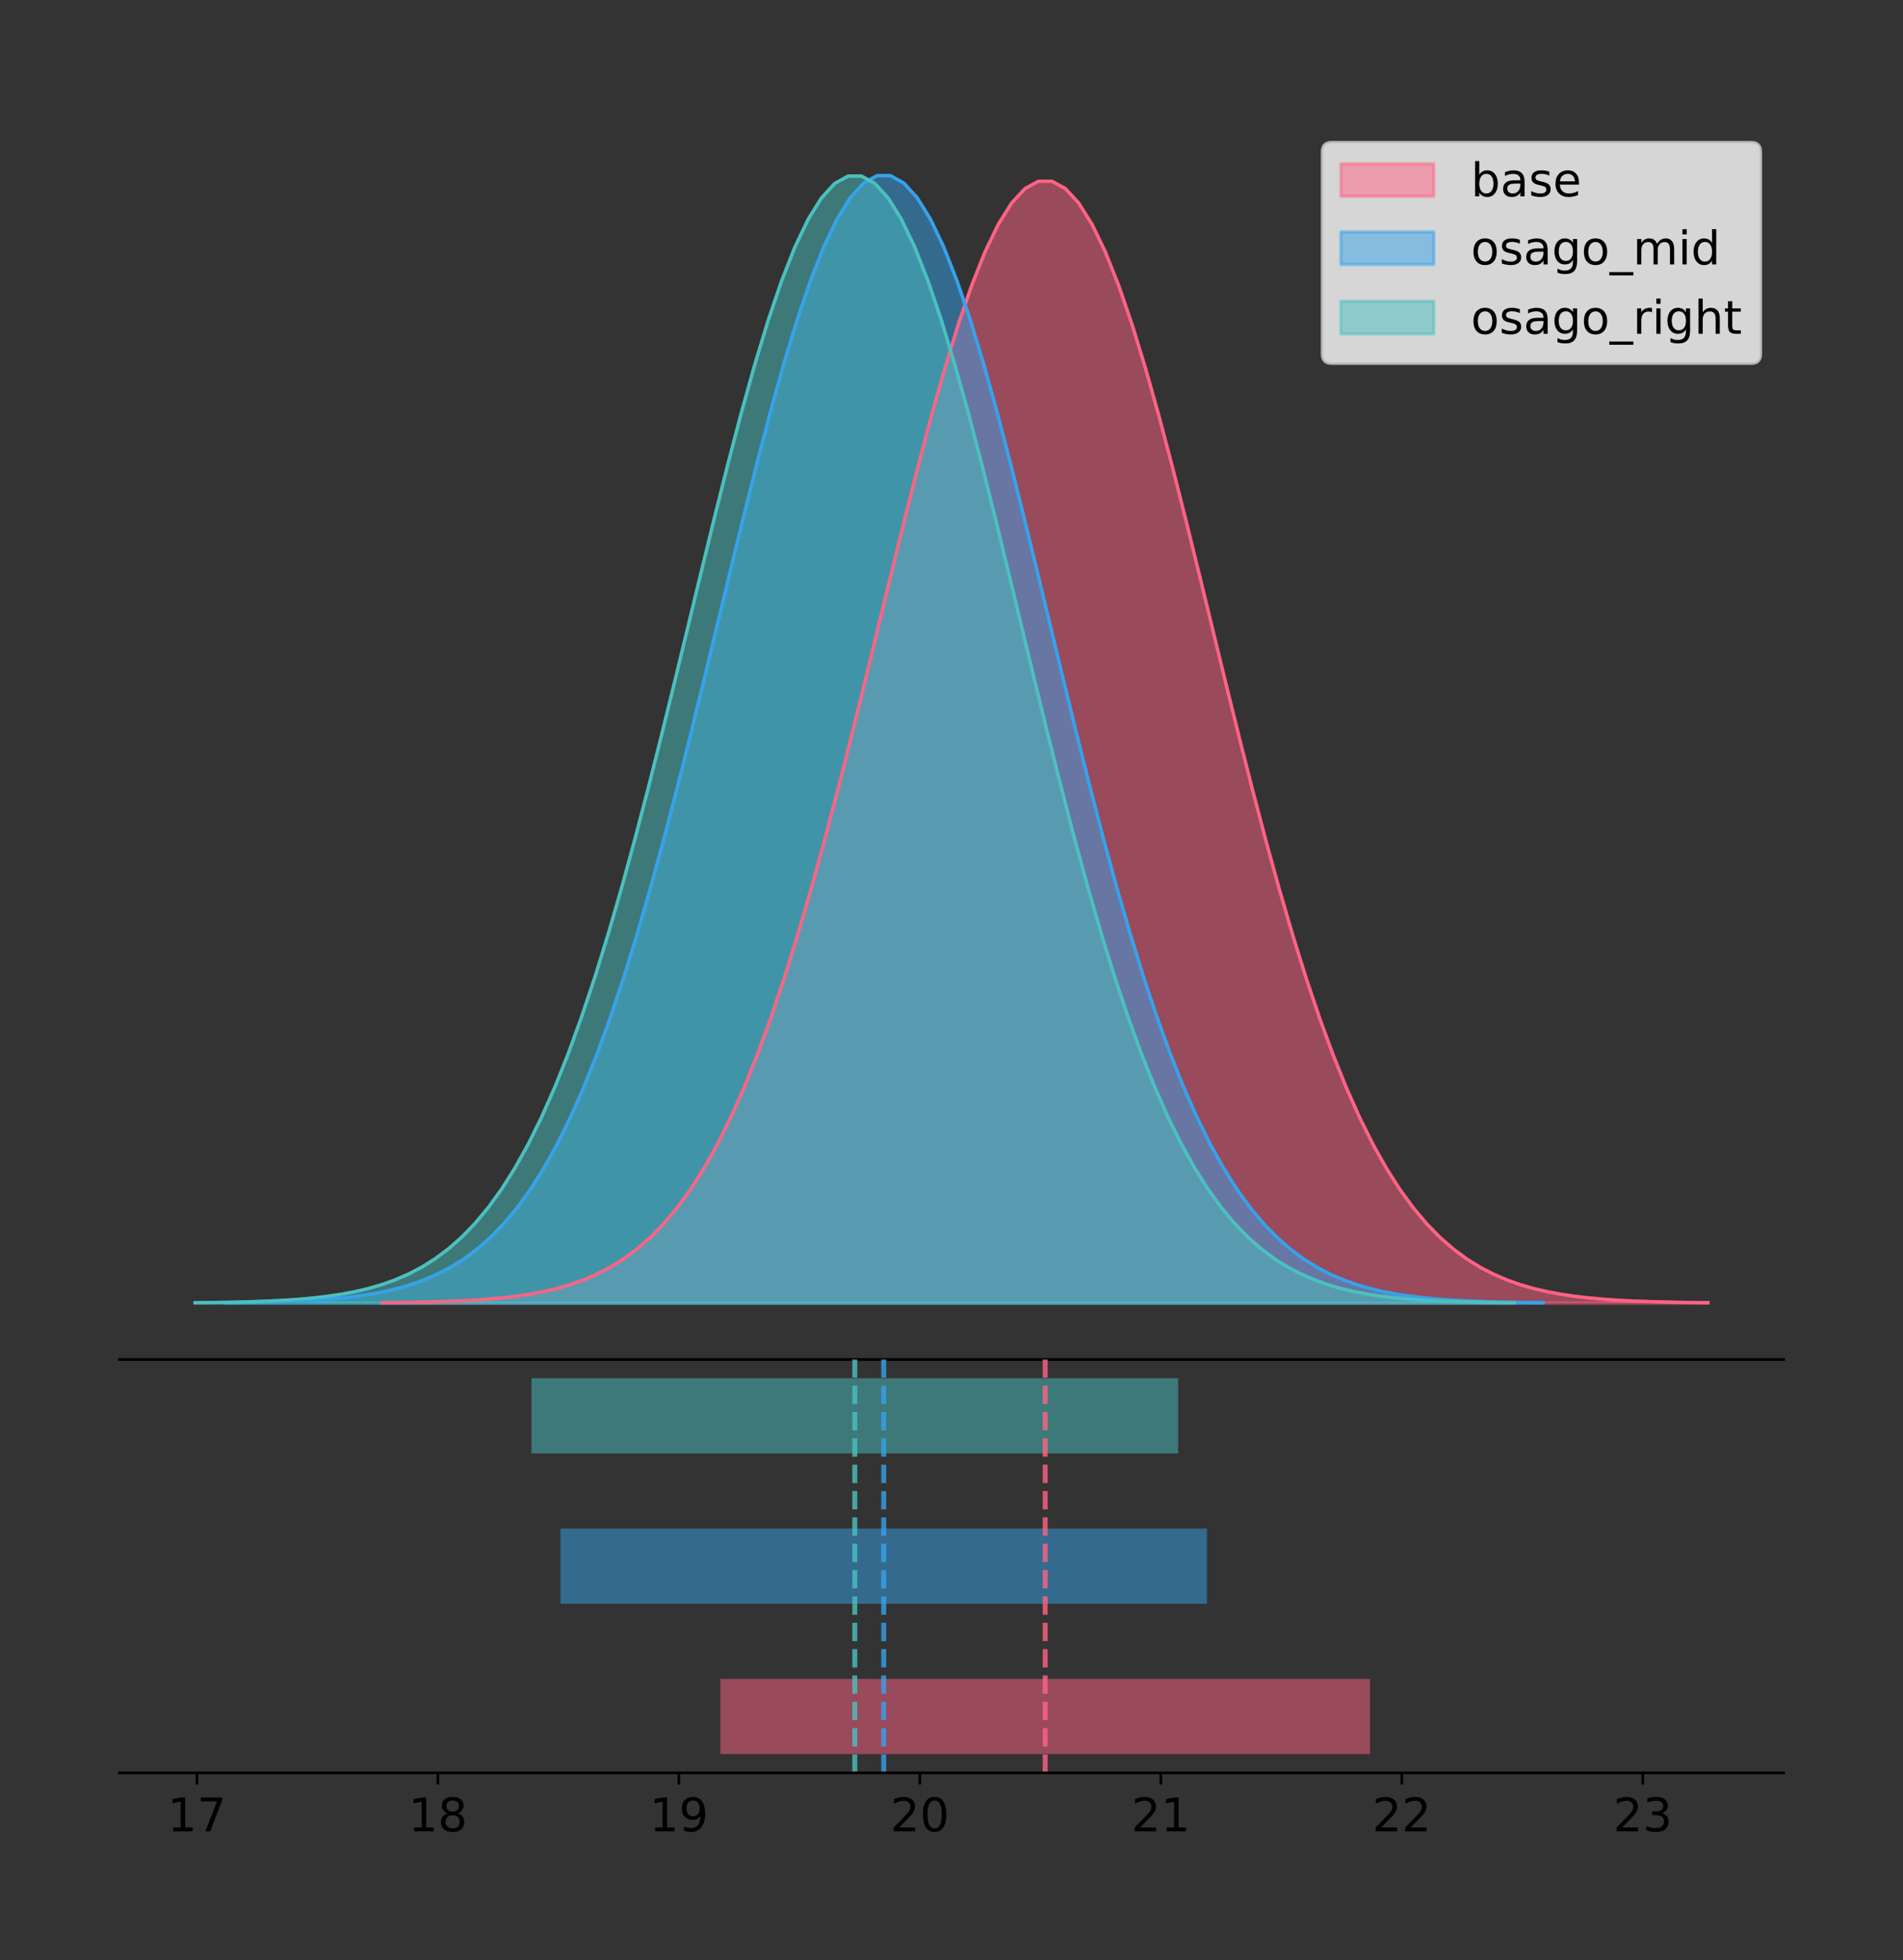 <?xml version="1.0" encoding="utf-8" standalone="no"?>
<!DOCTYPE svg PUBLIC "-//W3C//DTD SVG 1.1//EN"
  "http://www.w3.org/Graphics/SVG/1.1/DTD/svg11.dtd">
<!-- Created with matplotlib (https://matplotlib.org/) -->
<svg height="591.509pt" version="1.1" viewBox="0 0 574.2 591.509" width="574.2pt" xmlns="http://www.w3.org/2000/svg" xmlns:xlink="http://www.w3.org/1999/xlink">
 <rect x="0" y="0" width="574.2" height="591.509" fill="#333333" stroke="none"/>
 <defs>
  <style type="text/css">
*{stroke-linecap:butt;stroke-linejoin:round;}
  </style>
 </defs>
 <g id="figure_1">
  <g id="patch_1">
   <path d="M 0 591.509 
L 574.2 591.509 
L 574.2 0 
L 0 0 
z
" style="fill:none;"/>
  </g>
  <g id="axes_1">
   <g id="patch_2">
    <path d="M 36 410.22 
L 538.2 410.22 
L 538.2 36 
L 36 36 
z
" style="fill:none;"/>
   </g>
   <g id="PolyCollection_1">
    <defs>
     <path d="M 115.353 -198.299 
L 115.353 -198.413 
L 119.394 -198.456 
L 123.435 -198.514 
L 127.475 -198.59 
L 131.516 -198.692 
L 135.556 -198.827 
L 139.597 -199.002 
L 143.638 -199.23 
L 147.678 -199.524 
L 151.719 -199.899 
L 155.759 -200.377 
L 159.8 -200.98 
L 163.841 -201.734 
L 167.881 -202.673 
L 171.922 -203.832 
L 175.962 -205.253 
L 180.003 -206.982 
L 184.044 -209.07 
L 188.084 -211.573 
L 192.125 -214.551 
L 196.165 -218.068 
L 200.206 -222.189 
L 204.247 -226.982 
L 208.287 -232.512 
L 212.328 -238.843 
L 216.368 -246.032 
L 220.409 -254.131 
L 224.45 -263.179 
L 228.49 -273.202 
L 232.531 -284.211 
L 236.571 -296.196 
L 240.612 -309.128 
L 244.653 -322.951 
L 248.693 -337.586 
L 252.734 -352.926 
L 256.774 -368.838 
L 260.815 -385.163 
L 264.856 -401.719 
L 268.896 -418.3 
L 272.937 -434.683 
L 276.977 -450.634 
L 281.018 -465.908 
L 285.059 -480.26 
L 289.099 -493.447 
L 293.14 -505.24 
L 297.18 -515.427 
L 301.221 -523.82 
L 305.262 -530.26 
L 309.302 -534.623 
L 313.343 -536.827 
L 317.383 -536.827 
L 321.424 -534.623 
L 325.465 -530.26 
L 329.505 -523.82 
L 333.546 -515.427 
L 337.586 -505.24 
L 341.627 -493.447 
L 345.668 -480.26 
L 349.708 -465.908 
L 353.749 -450.634 
L 357.789 -434.683 
L 361.83 -418.3 
L 365.871 -401.719 
L 369.911 -385.163 
L 373.952 -368.838 
L 377.992 -352.926 
L 382.033 -337.586 
L 386.074 -322.951 
L 390.114 -309.128 
L 394.155 -296.196 
L 398.195 -284.211 
L 402.236 -273.202 
L 406.277 -263.179 
L 410.317 -254.131 
L 414.358 -246.032 
L 418.398 -238.843 
L 422.439 -232.512 
L 426.48 -226.982 
L 430.52 -222.189 
L 434.561 -218.068 
L 438.601 -214.551 
L 442.642 -211.573 
L 446.683 -209.07 
L 450.723 -206.982 
L 454.764 -205.253 
L 458.804 -203.832 
L 462.845 -202.673 
L 466.886 -201.734 
L 470.926 -200.98 
L 474.967 -200.377 
L 479.007 -199.899 
L 483.048 -199.524 
L 487.089 -199.23 
L 491.129 -199.002 
L 495.17 -198.827 
L 499.21 -198.692 
L 503.251 -198.59 
L 507.292 -198.514 
L 511.332 -198.456 
L 515.373 -198.413 
L 515.373 -198.299 
L 515.373 -198.299 
L 511.332 -198.299 
L 507.292 -198.299 
L 503.251 -198.299 
L 499.21 -198.299 
L 495.17 -198.299 
L 491.129 -198.299 
L 487.089 -198.299 
L 483.048 -198.299 
L 479.007 -198.299 
L 474.967 -198.299 
L 470.926 -198.299 
L 466.886 -198.299 
L 462.845 -198.299 
L 458.804 -198.299 
L 454.764 -198.299 
L 450.723 -198.299 
L 446.683 -198.299 
L 442.642 -198.299 
L 438.601 -198.299 
L 434.561 -198.299 
L 430.52 -198.299 
L 426.48 -198.299 
L 422.439 -198.299 
L 418.398 -198.299 
L 414.358 -198.299 
L 410.317 -198.299 
L 406.277 -198.299 
L 402.236 -198.299 
L 398.195 -198.299 
L 394.155 -198.299 
L 390.114 -198.299 
L 386.074 -198.299 
L 382.033 -198.299 
L 377.992 -198.299 
L 373.952 -198.299 
L 369.911 -198.299 
L 365.871 -198.299 
L 361.83 -198.299 
L 357.789 -198.299 
L 353.749 -198.299 
L 349.708 -198.299 
L 345.668 -198.299 
L 341.627 -198.299 
L 337.586 -198.299 
L 333.546 -198.299 
L 329.505 -198.299 
L 325.465 -198.299 
L 321.424 -198.299 
L 317.383 -198.299 
L 313.343 -198.299 
L 309.302 -198.299 
L 305.262 -198.299 
L 301.221 -198.299 
L 297.18 -198.299 
L 293.14 -198.299 
L 289.099 -198.299 
L 285.059 -198.299 
L 281.018 -198.299 
L 276.977 -198.299 
L 272.937 -198.299 
L 268.896 -198.299 
L 264.856 -198.299 
L 260.815 -198.299 
L 256.774 -198.299 
L 252.734 -198.299 
L 248.693 -198.299 
L 244.653 -198.299 
L 240.612 -198.299 
L 236.571 -198.299 
L 232.531 -198.299 
L 228.49 -198.299 
L 224.45 -198.299 
L 220.409 -198.299 
L 216.368 -198.299 
L 212.328 -198.299 
L 208.287 -198.299 
L 204.247 -198.299 
L 200.206 -198.299 
L 196.165 -198.299 
L 192.125 -198.299 
L 188.084 -198.299 
L 184.044 -198.299 
L 180.003 -198.299 
L 175.962 -198.299 
L 171.922 -198.299 
L 167.881 -198.299 
L 163.841 -198.299 
L 159.8 -198.299 
L 155.759 -198.299 
L 151.719 -198.299 
L 147.678 -198.299 
L 143.638 -198.299 
L 139.597 -198.299 
L 135.556 -198.299 
L 131.516 -198.299 
L 127.475 -198.299 
L 123.435 -198.299 
L 119.394 -198.299 
L 115.353 -198.299 
z
" id="m8b2df9f757" style="stroke:#ff6384;stroke-opacity:0.5;"/>
    </defs>
    <g clip-path="url(#pfb20d0033b)">
     <use style="fill:#ff6384;fill-opacity:0.5;stroke:#ff6384;stroke-opacity:0.5;" x="0" xlink:href="#m8b2df9f757" y="591.509"/>
    </g>
   </g>
   <g id="PolyCollection_2">
    <defs>
     <path d="M 67.621 -198.299 
L 67.621 -198.414 
L 71.642 -198.457 
L 75.662 -198.515 
L 79.683 -198.592 
L 83.704 -198.694 
L 87.725 -198.829 
L 91.745 -199.006 
L 95.766 -199.235 
L 99.787 -199.53 
L 103.808 -199.907 
L 107.828 -200.387 
L 111.849 -200.993 
L 115.87 -201.751 
L 119.891 -202.695 
L 123.911 -203.86 
L 127.932 -205.288 
L 131.953 -207.025 
L 135.973 -209.123 
L 139.994 -211.638 
L 144.015 -214.631 
L 148.036 -218.165 
L 152.056 -222.307 
L 156.077 -227.124 
L 160.098 -232.681 
L 164.119 -239.043 
L 168.139 -246.268 
L 172.16 -254.407 
L 176.181 -263.499 
L 180.202 -273.572 
L 184.222 -284.635 
L 188.243 -296.68 
L 192.264 -309.675 
L 196.284 -323.567 
L 200.305 -338.274 
L 204.326 -353.69 
L 208.347 -369.68 
L 212.367 -386.086 
L 216.388 -402.724 
L 220.409 -419.387 
L 224.43 -435.851 
L 228.45 -451.881 
L 232.471 -467.231 
L 236.492 -481.653 
L 240.513 -494.905 
L 244.533 -506.757 
L 248.554 -516.994 
L 252.575 -525.428 
L 256.596 -531.9 
L 260.616 -536.285 
L 264.637 -538.499 
L 268.658 -538.499 
L 272.678 -536.285 
L 276.699 -531.9 
L 280.72 -525.428 
L 284.741 -516.994 
L 288.761 -506.757 
L 292.782 -494.905 
L 296.803 -481.653 
L 300.824 -467.231 
L 304.844 -451.881 
L 308.865 -435.851 
L 312.886 -419.387 
L 316.907 -402.724 
L 320.927 -386.086 
L 324.948 -369.68 
L 328.969 -353.69 
L 332.989 -338.274 
L 337.01 -323.567 
L 341.031 -309.675 
L 345.052 -296.68 
L 349.072 -284.635 
L 353.093 -273.572 
L 357.114 -263.499 
L 361.135 -254.407 
L 365.155 -246.268 
L 369.176 -239.043 
L 373.197 -232.681 
L 377.218 -227.124 
L 381.238 -222.307 
L 385.259 -218.165 
L 389.28 -214.631 
L 393.3 -211.638 
L 397.321 -209.123 
L 401.342 -207.025 
L 405.363 -205.288 
L 409.383 -203.86 
L 413.404 -202.695 
L 417.425 -201.751 
L 421.446 -200.993 
L 425.466 -200.387 
L 429.487 -199.907 
L 433.508 -199.53 
L 437.529 -199.235 
L 441.549 -199.006 
L 445.57 -198.829 
L 449.591 -198.694 
L 453.611 -198.592 
L 457.632 -198.515 
L 461.653 -198.457 
L 465.674 -198.414 
L 465.674 -198.299 
L 465.674 -198.299 
L 461.653 -198.299 
L 457.632 -198.299 
L 453.611 -198.299 
L 449.591 -198.299 
L 445.57 -198.299 
L 441.549 -198.299 
L 437.529 -198.299 
L 433.508 -198.299 
L 429.487 -198.299 
L 425.466 -198.299 
L 421.446 -198.299 
L 417.425 -198.299 
L 413.404 -198.299 
L 409.383 -198.299 
L 405.363 -198.299 
L 401.342 -198.299 
L 397.321 -198.299 
L 393.3 -198.299 
L 389.28 -198.299 
L 385.259 -198.299 
L 381.238 -198.299 
L 377.218 -198.299 
L 373.197 -198.299 
L 369.176 -198.299 
L 365.155 -198.299 
L 361.135 -198.299 
L 357.114 -198.299 
L 353.093 -198.299 
L 349.072 -198.299 
L 345.052 -198.299 
L 341.031 -198.299 
L 337.01 -198.299 
L 332.989 -198.299 
L 328.969 -198.299 
L 324.948 -198.299 
L 320.927 -198.299 
L 316.907 -198.299 
L 312.886 -198.299 
L 308.865 -198.299 
L 304.844 -198.299 
L 300.824 -198.299 
L 296.803 -198.299 
L 292.782 -198.299 
L 288.761 -198.299 
L 284.741 -198.299 
L 280.72 -198.299 
L 276.699 -198.299 
L 272.678 -198.299 
L 268.658 -198.299 
L 264.637 -198.299 
L 260.616 -198.299 
L 256.596 -198.299 
L 252.575 -198.299 
L 248.554 -198.299 
L 244.533 -198.299 
L 240.513 -198.299 
L 236.492 -198.299 
L 232.471 -198.299 
L 228.45 -198.299 
L 224.43 -198.299 
L 220.409 -198.299 
L 216.388 -198.299 
L 212.367 -198.299 
L 208.347 -198.299 
L 204.326 -198.299 
L 200.305 -198.299 
L 196.284 -198.299 
L 192.264 -198.299 
L 188.243 -198.299 
L 184.222 -198.299 
L 180.202 -198.299 
L 176.181 -198.299 
L 172.16 -198.299 
L 168.139 -198.299 
L 164.119 -198.299 
L 160.098 -198.299 
L 156.077 -198.299 
L 152.056 -198.299 
L 148.036 -198.299 
L 144.015 -198.299 
L 139.994 -198.299 
L 135.973 -198.299 
L 131.953 -198.299 
L 127.932 -198.299 
L 123.911 -198.299 
L 119.891 -198.299 
L 115.87 -198.299 
L 111.849 -198.299 
L 107.828 -198.299 
L 103.808 -198.299 
L 99.787 -198.299 
L 95.766 -198.299 
L 91.745 -198.299 
L 87.725 -198.299 
L 83.704 -198.299 
L 79.683 -198.299 
L 75.662 -198.299 
L 71.642 -198.299 
L 67.621 -198.299 
z
" id="mdd41d2288b" style="stroke:#36a2eb;stroke-opacity:0.5;"/>
    </defs>
    <g clip-path="url(#pfb20d0033b)">
     <use style="fill:#36a2eb;fill-opacity:0.5;stroke:#36a2eb;stroke-opacity:0.5;" x="0" xlink:href="#mdd41d2288b" y="591.509"/>
    </g>
   </g>
   <g id="PolyCollection_3">
    <defs>
     <path d="M 58.827 -198.299 
L 58.827 -198.414 
L 62.849 -198.457 
L 66.872 -198.514 
L 70.894 -198.592 
L 74.916 -198.694 
L 78.938 -198.829 
L 82.96 -199.005 
L 86.982 -199.234 
L 91.004 -199.529 
L 95.026 -199.907 
L 99.048 -200.387 
L 103.071 -200.992 
L 107.093 -201.75 
L 111.115 -202.693 
L 115.137 -203.858 
L 119.159 -205.285 
L 123.181 -207.022 
L 127.203 -209.119 
L 131.225 -211.634 
L 135.248 -214.625 
L 139.27 -218.158 
L 143.292 -222.299 
L 147.314 -227.114 
L 151.336 -232.669 
L 155.358 -239.029 
L 159.38 -246.252 
L 163.402 -254.388 
L 167.424 -263.477 
L 171.447 -273.546 
L 175.469 -284.606 
L 179.491 -296.646 
L 183.513 -309.637 
L 187.535 -323.524 
L 191.557 -338.226 
L 195.579 -353.636 
L 199.601 -369.621 
L 203.624 -386.022 
L 207.646 -402.653 
L 211.668 -419.31 
L 215.69 -435.77 
L 219.712 -451.794 
L 223.734 -467.138 
L 227.756 -481.555 
L 231.778 -494.803 
L 235.8 -506.651 
L 239.823 -516.885 
L 243.845 -525.316 
L 247.867 -531.785 
L 251.889 -536.169 
L 255.911 -538.382 
L 259.933 -538.382 
L 263.955 -536.169 
L 267.977 -531.785 
L 272 -525.316 
L 276.022 -516.885 
L 280.044 -506.651 
L 284.066 -494.803 
L 288.088 -481.555 
L 292.11 -467.138 
L 296.132 -451.794 
L 300.154 -435.77 
L 304.177 -419.31 
L 308.199 -402.653 
L 312.221 -386.022 
L 316.243 -369.621 
L 320.265 -353.636 
L 324.287 -338.226 
L 328.309 -323.524 
L 332.331 -309.637 
L 336.353 -296.646 
L 340.376 -284.606 
L 344.398 -273.546 
L 348.42 -263.477 
L 352.442 -254.388 
L 356.464 -246.252 
L 360.486 -239.029 
L 364.508 -232.669 
L 368.53 -227.114 
L 372.553 -222.299 
L 376.575 -218.158 
L 380.597 -214.625 
L 384.619 -211.634 
L 388.641 -209.119 
L 392.663 -207.022 
L 396.685 -205.285 
L 400.707 -203.858 
L 404.729 -202.693 
L 408.752 -201.75 
L 412.774 -200.992 
L 416.796 -200.387 
L 420.818 -199.907 
L 424.84 -199.529 
L 428.862 -199.234 
L 432.884 -199.005 
L 436.906 -198.829 
L 440.929 -198.694 
L 444.951 -198.592 
L 448.973 -198.514 
L 452.995 -198.457 
L 457.017 -198.414 
L 457.017 -198.299 
L 457.017 -198.299 
L 452.995 -198.299 
L 448.973 -198.299 
L 444.951 -198.299 
L 440.929 -198.299 
L 436.906 -198.299 
L 432.884 -198.299 
L 428.862 -198.299 
L 424.84 -198.299 
L 420.818 -198.299 
L 416.796 -198.299 
L 412.774 -198.299 
L 408.752 -198.299 
L 404.729 -198.299 
L 400.707 -198.299 
L 396.685 -198.299 
L 392.663 -198.299 
L 388.641 -198.299 
L 384.619 -198.299 
L 380.597 -198.299 
L 376.575 -198.299 
L 372.553 -198.299 
L 368.53 -198.299 
L 364.508 -198.299 
L 360.486 -198.299 
L 356.464 -198.299 
L 352.442 -198.299 
L 348.42 -198.299 
L 344.398 -198.299 
L 340.376 -198.299 
L 336.353 -198.299 
L 332.331 -198.299 
L 328.309 -198.299 
L 324.287 -198.299 
L 320.265 -198.299 
L 316.243 -198.299 
L 312.221 -198.299 
L 308.199 -198.299 
L 304.177 -198.299 
L 300.154 -198.299 
L 296.132 -198.299 
L 292.11 -198.299 
L 288.088 -198.299 
L 284.066 -198.299 
L 280.044 -198.299 
L 276.022 -198.299 
L 272 -198.299 
L 267.977 -198.299 
L 263.955 -198.299 
L 259.933 -198.299 
L 255.911 -198.299 
L 251.889 -198.299 
L 247.867 -198.299 
L 243.845 -198.299 
L 239.823 -198.299 
L 235.8 -198.299 
L 231.778 -198.299 
L 227.756 -198.299 
L 223.734 -198.299 
L 219.712 -198.299 
L 215.69 -198.299 
L 211.668 -198.299 
L 207.646 -198.299 
L 203.624 -198.299 
L 199.601 -198.299 
L 195.579 -198.299 
L 191.557 -198.299 
L 187.535 -198.299 
L 183.513 -198.299 
L 179.491 -198.299 
L 175.469 -198.299 
L 171.447 -198.299 
L 167.424 -198.299 
L 163.402 -198.299 
L 159.38 -198.299 
L 155.358 -198.299 
L 151.336 -198.299 
L 147.314 -198.299 
L 143.292 -198.299 
L 139.27 -198.299 
L 135.248 -198.299 
L 131.225 -198.299 
L 127.203 -198.299 
L 123.181 -198.299 
L 119.159 -198.299 
L 115.137 -198.299 
L 111.115 -198.299 
L 107.093 -198.299 
L 103.071 -198.299 
L 99.048 -198.299 
L 95.026 -198.299 
L 91.004 -198.299 
L 86.982 -198.299 
L 82.96 -198.299 
L 78.938 -198.299 
L 74.916 -198.299 
L 70.894 -198.299 
L 66.872 -198.299 
L 62.849 -198.299 
L 58.827 -198.299 
z
" id="ma2e706801a" style="stroke:#4bc0c0;stroke-opacity:0.5;"/>
    </defs>
    <g clip-path="url(#pfb20d0033b)">
     <use style="fill:#4bc0c0;fill-opacity:0.5;stroke:#4bc0c0;stroke-opacity:0.5;" x="0" xlink:href="#ma2e706801a" y="591.509"/>
    </g>
   </g>
   <g id="line2d_1">
    <path clip-path="url(#pfb20d0033b)" d="M 115.353 393.096 
L 119.394 393.053 
L 123.435 392.996 
L 127.475 392.919 
L 131.516 392.817 
L 135.556 392.683 
L 139.597 392.507 
L 143.638 392.279 
L 147.678 391.986 
L 151.719 391.61 
L 155.759 391.132 
L 159.8 390.53 
L 163.841 389.775 
L 167.881 388.836 
L 171.922 387.677 
L 175.962 386.256 
L 180.003 384.528 
L 184.044 382.44 
L 188.084 379.937 
L 192.125 376.959 
L 196.165 373.442 
L 200.206 369.32 
L 204.247 364.528 
L 208.287 358.997 
L 212.328 352.667 
L 216.368 345.477 
L 220.409 337.378 
L 224.45 328.331 
L 228.49 318.307 
L 232.531 307.299 
L 236.571 295.313 
L 240.612 282.381 
L 244.653 268.558 
L 248.693 253.924 
L 252.734 238.584 
L 256.774 222.672 
L 260.815 206.346 
L 264.856 189.791 
L 268.896 173.21 
L 272.937 156.826 
L 276.977 140.875 
L 281.018 125.601 
L 285.059 111.25 
L 289.099 98.062 
L 293.14 86.269 
L 297.18 76.082 
L 301.221 67.69 
L 305.262 61.25 
L 309.302 56.886 
L 313.343 54.683 
L 317.383 54.683 
L 321.424 56.886 
L 325.465 61.25 
L 329.505 67.69 
L 333.546 76.082 
L 337.586 86.269 
L 341.627 98.062 
L 345.668 111.25 
L 349.708 125.601 
L 353.749 140.875 
L 357.789 156.826 
L 361.83 173.21 
L 365.871 189.791 
L 369.911 206.346 
L 373.952 222.672 
L 377.992 238.584 
L 382.033 253.924 
L 386.074 268.558 
L 390.114 282.381 
L 394.155 295.313 
L 398.195 307.299 
L 402.236 318.307 
L 406.277 328.331 
L 410.317 337.378 
L 414.358 345.477 
L 418.398 352.667 
L 422.439 358.997 
L 426.48 364.528 
L 430.52 369.32 
L 434.561 373.442 
L 438.601 376.959 
L 442.642 379.937 
L 446.683 382.44 
L 450.723 384.528 
L 454.764 386.256 
L 458.804 387.677 
L 462.845 388.836 
L 466.886 389.775 
L 470.926 390.53 
L 474.967 391.132 
L 479.007 391.61 
L 483.048 391.986 
L 487.089 392.279 
L 491.129 392.507 
L 495.17 392.683 
L 499.21 392.817 
L 503.251 392.919 
L 507.292 392.996 
L 511.332 393.053 
L 515.373 393.096 
" style="fill:none;stroke:#ff6384;stroke-linecap:square;"/>
   </g>
   <g id="line2d_2">
    <path clip-path="url(#pfb20d0033b)" d="M 67.621 393.096 
L 71.642 393.053 
L 75.662 392.995 
L 79.683 392.918 
L 83.704 392.815 
L 87.725 392.68 
L 91.745 392.504 
L 95.766 392.275 
L 99.787 391.98 
L 103.808 391.602 
L 107.828 391.122 
L 111.849 390.516 
L 115.87 389.758 
L 119.891 388.814 
L 123.911 387.65 
L 127.932 386.222 
L 131.953 384.485 
L 135.973 382.386 
L 139.994 379.871 
L 144.015 376.878 
L 148.036 373.344 
L 152.056 369.202 
L 156.077 364.386 
L 160.098 358.828 
L 164.119 352.466 
L 168.139 345.241 
L 172.16 337.103 
L 176.181 328.01 
L 180.202 317.937 
L 184.222 306.874 
L 188.243 294.829 
L 192.264 281.834 
L 196.284 267.942 
L 200.305 253.235 
L 204.326 237.82 
L 208.347 221.829 
L 212.367 205.423 
L 216.388 188.786 
L 220.409 172.123 
L 224.43 155.658 
L 228.45 139.628 
L 232.471 124.279 
L 236.492 109.857 
L 240.513 96.604 
L 244.533 84.752 
L 248.554 74.515 
L 252.575 66.081 
L 256.596 59.61 
L 260.616 55.224 
L 264.637 53.01 
L 268.658 53.01 
L 272.678 55.224 
L 276.699 59.61 
L 280.72 66.081 
L 284.741 74.515 
L 288.761 84.752 
L 292.782 96.604 
L 296.803 109.857 
L 300.824 124.279 
L 304.844 139.628 
L 308.865 155.658 
L 312.886 172.123 
L 316.907 188.786 
L 320.927 205.423 
L 324.948 221.829 
L 328.969 237.82 
L 332.989 253.235 
L 337.01 267.942 
L 341.031 281.834 
L 345.052 294.829 
L 349.072 306.874 
L 353.093 317.937 
L 357.114 328.01 
L 361.135 337.103 
L 365.155 345.241 
L 369.176 352.466 
L 373.197 358.828 
L 377.218 364.386 
L 381.238 369.202 
L 385.259 373.344 
L 389.28 376.878 
L 393.3 379.871 
L 397.321 382.386 
L 401.342 384.485 
L 405.363 386.222 
L 409.383 387.65 
L 413.404 388.814 
L 417.425 389.758 
L 421.446 390.516 
L 425.466 391.122 
L 429.487 391.602 
L 433.508 391.98 
L 437.529 392.275 
L 441.549 392.504 
L 445.57 392.68 
L 449.591 392.815 
L 453.611 392.918 
L 457.632 392.995 
L 461.653 393.053 
L 465.674 393.096 
" style="fill:none;stroke:#36a2eb;stroke-linecap:square;"/>
   </g>
   <g id="line2d_3">
    <path clip-path="url(#pfb20d0033b)" d="M 58.827 393.096 
L 62.849 393.053 
L 66.872 392.995 
L 70.894 392.918 
L 74.916 392.815 
L 78.938 392.68 
L 82.96 392.504 
L 86.982 392.275 
L 91.004 391.98 
L 95.026 391.603 
L 99.048 391.123 
L 103.071 390.517 
L 107.093 389.759 
L 111.115 388.816 
L 115.137 387.652 
L 119.159 386.224 
L 123.181 384.488 
L 127.203 382.39 
L 131.225 379.876 
L 135.248 376.884 
L 139.27 373.351 
L 143.292 369.211 
L 147.314 364.396 
L 151.336 358.84 
L 155.358 352.48 
L 159.38 345.258 
L 163.402 337.122 
L 167.424 328.033 
L 171.447 317.963 
L 175.469 306.904 
L 179.491 294.863 
L 183.513 281.872 
L 187.535 267.986 
L 191.557 253.284 
L 195.579 237.873 
L 199.601 221.888 
L 203.624 205.488 
L 207.646 188.856 
L 211.668 172.199 
L 215.69 155.74 
L 219.712 139.716 
L 223.734 124.371 
L 227.756 109.954 
L 231.778 96.706 
L 235.8 84.859 
L 239.823 74.625 
L 243.845 66.194 
L 247.867 59.724 
L 251.889 55.341 
L 255.911 53.127 
L 259.933 53.127 
L 263.955 55.341 
L 267.977 59.724 
L 272 66.194 
L 276.022 74.625 
L 280.044 84.859 
L 284.066 96.706 
L 288.088 109.954 
L 292.11 124.371 
L 296.132 139.716 
L 300.154 155.74 
L 304.177 172.199 
L 308.199 188.856 
L 312.221 205.488 
L 316.243 221.888 
L 320.265 237.873 
L 324.287 253.284 
L 328.309 267.986 
L 332.331 281.872 
L 336.353 294.863 
L 340.376 306.904 
L 344.398 317.963 
L 348.42 328.033 
L 352.442 337.122 
L 356.464 345.258 
L 360.486 352.48 
L 364.508 358.84 
L 368.53 364.396 
L 372.553 369.211 
L 376.575 373.351 
L 380.597 376.884 
L 384.619 379.876 
L 388.641 382.39 
L 392.663 384.488 
L 396.685 386.224 
L 400.707 387.652 
L 404.729 388.816 
L 408.752 389.759 
L 412.774 390.517 
L 416.796 391.123 
L 420.818 391.603 
L 424.84 391.98 
L 428.862 392.275 
L 432.884 392.504 
L 436.906 392.68 
L 440.929 392.815 
L 444.951 392.918 
L 448.973 392.995 
L 452.995 393.053 
L 457.017 393.096 
" style="fill:none;stroke:#4bc0c0;stroke-linecap:square;"/>
   </g>
   <g id="patch_3">
    <path d="M 36 410.22 
L 538.2 410.22 
" style="fill:none;stroke:#000000;stroke-linecap:square;stroke-linejoin:miter;stroke-width:0.8;"/>
   </g>
   <g id="legend_1">
    <g id="patch_4">
     <path d="M 401.814 109.627 
L 528.4 109.627 
Q 531.2 109.627 531.2 106.827 
L 531.2 45.8 
Q 531.2 43 528.4 43 
L 401.814 43 
Q 399.014 43 399.014 45.8 
L 399.014 106.827 
Q 399.014 109.627 401.814 109.627 
z
" style="fill:#ffffff;opacity:0.8;stroke:#cccccc;stroke-linejoin:miter;"/>
    </g>
    <g id="patch_5">
     <path d="M 404.614 59.238 
L 432.614 59.238 
L 432.614 49.438 
L 404.614 49.438 
z
" style="fill:#ff6384;opacity:0.5;stroke:#ff6384;stroke-linejoin:miter;"/>
    </g>
    <g id="text_1">
     <!-- base -->
     <defs>
      <path d="M 48.688 27.297 
Q 48.688 37.203 44.609 42.844 
Q 40.531 48.484 33.406 48.484 
Q 26.266 48.484 22.188 42.844 
Q 18.109 37.203 18.109 27.297 
Q 18.109 17.391 22.188 11.75 
Q 26.266 6.109 33.406 6.109 
Q 40.531 6.109 44.609 11.75 
Q 48.688 17.391 48.688 27.297 
z
M 18.109 46.391 
Q 20.953 51.266 25.266 53.625 
Q 29.594 56 35.594 56 
Q 45.562 56 51.781 48.094 
Q 58.016 40.188 58.016 27.297 
Q 58.016 14.406 51.781 6.484 
Q 45.562 -1.422 35.594 -1.422 
Q 29.594 -1.422 25.266 0.953 
Q 20.953 3.328 18.109 8.203 
L 18.109 0 
L 9.078 0 
L 9.078 75.984 
L 18.109 75.984 
z
" id="DejaVuSans-98"/>
      <path d="M 34.281 27.484 
Q 23.391 27.484 19.188 25 
Q 14.984 22.516 14.984 16.5 
Q 14.984 11.719 18.141 8.906 
Q 21.297 6.109 26.703 6.109 
Q 34.188 6.109 38.703 11.406 
Q 43.219 16.703 43.219 25.484 
L 43.219 27.484 
z
M 52.203 31.203 
L 52.203 0 
L 43.219 0 
L 43.219 8.297 
Q 40.141 3.328 35.547 0.953 
Q 30.953 -1.422 24.312 -1.422 
Q 15.922 -1.422 10.953 3.297 
Q 6 8.016 6 15.922 
Q 6 25.141 12.172 29.828 
Q 18.359 34.516 30.609 34.516 
L 43.219 34.516 
L 43.219 35.406 
Q 43.219 41.609 39.141 45 
Q 35.062 48.391 27.688 48.391 
Q 23 48.391 18.547 47.266 
Q 14.109 46.141 10.016 43.891 
L 10.016 52.203 
Q 14.938 54.109 19.578 55.047 
Q 24.219 56 28.609 56 
Q 40.484 56 46.344 49.844 
Q 52.203 43.703 52.203 31.203 
z
" id="DejaVuSans-97"/>
      <path d="M 44.281 53.078 
L 44.281 44.578 
Q 40.484 46.531 36.375 47.5 
Q 32.281 48.484 27.875 48.484 
Q 21.188 48.484 17.844 46.438 
Q 14.5 44.391 14.5 40.281 
Q 14.5 37.156 16.891 35.375 
Q 19.281 33.594 26.516 31.984 
L 29.594 31.297 
Q 39.156 29.25 43.188 25.516 
Q 47.219 21.781 47.219 15.094 
Q 47.219 7.469 41.188 3.016 
Q 35.156 -1.422 24.609 -1.422 
Q 20.219 -1.422 15.453 -0.562 
Q 10.688 0.297 5.422 2 
L 5.422 11.281 
Q 10.406 8.688 15.234 7.391 
Q 20.062 6.109 24.812 6.109 
Q 31.156 6.109 34.562 8.281 
Q 37.984 10.453 37.984 14.406 
Q 37.984 18.062 35.516 20.016 
Q 33.062 21.969 24.703 23.781 
L 21.578 24.516 
Q 13.234 26.266 9.516 29.906 
Q 5.812 33.547 5.812 39.891 
Q 5.812 47.609 11.281 51.797 
Q 16.75 56 26.812 56 
Q 31.781 56 36.172 55.266 
Q 40.578 54.547 44.281 53.078 
z
" id="DejaVuSans-115"/>
      <path d="M 56.203 29.594 
L 56.203 25.203 
L 14.891 25.203 
Q 15.484 15.922 20.484 11.062 
Q 25.484 6.203 34.422 6.203 
Q 39.594 6.203 44.453 7.469 
Q 49.312 8.734 54.109 11.281 
L 54.109 2.781 
Q 49.266 0.734 44.188 -0.344 
Q 39.109 -1.422 33.891 -1.422 
Q 20.797 -1.422 13.156 6.188 
Q 5.516 13.812 5.516 26.812 
Q 5.516 40.234 12.766 48.109 
Q 20.016 56 32.328 56 
Q 43.359 56 49.781 48.891 
Q 56.203 41.797 56.203 29.594 
z
M 47.219 32.234 
Q 47.125 39.594 43.094 43.984 
Q 39.062 48.391 32.422 48.391 
Q 24.906 48.391 20.391 44.141 
Q 15.875 39.891 15.188 32.172 
z
" id="DejaVuSans-101"/>
     </defs>
     <g transform="translate(443.814 59.238)scale(0.14 -0.14)">
      <use xlink:href="#DejaVuSans-98"/>
      <use x="63.477" xlink:href="#DejaVuSans-97"/>
      <use x="124.756" xlink:href="#DejaVuSans-115"/>
      <use x="176.855" xlink:href="#DejaVuSans-101"/>
     </g>
    </g>
    <g id="patch_6">
     <path d="M 404.614 79.787 
L 432.614 79.787 
L 432.614 69.987 
L 404.614 69.987 
z
" style="fill:#36a2eb;opacity:0.5;stroke:#36a2eb;stroke-linejoin:miter;"/>
    </g>
    <g id="text_2">
     <!-- osago_mid -->
     <defs>
      <path d="M 30.609 48.391 
Q 23.391 48.391 19.188 42.75 
Q 14.984 37.109 14.984 27.297 
Q 14.984 17.484 19.156 11.844 
Q 23.344 6.203 30.609 6.203 
Q 37.797 6.203 41.984 11.859 
Q 46.188 17.531 46.188 27.297 
Q 46.188 37.016 41.984 42.703 
Q 37.797 48.391 30.609 48.391 
z
M 30.609 56 
Q 42.328 56 49.016 48.375 
Q 55.719 40.766 55.719 27.297 
Q 55.719 13.875 49.016 6.219 
Q 42.328 -1.422 30.609 -1.422 
Q 18.844 -1.422 12.172 6.219 
Q 5.516 13.875 5.516 27.297 
Q 5.516 40.766 12.172 48.375 
Q 18.844 56 30.609 56 
z
" id="DejaVuSans-111"/>
      <path d="M 45.406 27.984 
Q 45.406 37.75 41.375 43.109 
Q 37.359 48.484 30.078 48.484 
Q 22.859 48.484 18.828 43.109 
Q 14.797 37.75 14.797 27.984 
Q 14.797 18.266 18.828 12.891 
Q 22.859 7.516 30.078 7.516 
Q 37.359 7.516 41.375 12.891 
Q 45.406 18.266 45.406 27.984 
z
M 54.391 6.781 
Q 54.391 -7.172 48.188 -13.984 
Q 42 -20.797 29.203 -20.797 
Q 24.469 -20.797 20.266 -20.094 
Q 16.062 -19.391 12.109 -17.922 
L 12.109 -9.188 
Q 16.062 -11.328 19.922 -12.344 
Q 23.781 -13.375 27.781 -13.375 
Q 36.625 -13.375 41.016 -8.766 
Q 45.406 -4.156 45.406 5.172 
L 45.406 9.625 
Q 42.625 4.781 38.281 2.391 
Q 33.938 0 27.875 0 
Q 17.828 0 11.672 7.656 
Q 5.516 15.328 5.516 27.984 
Q 5.516 40.672 11.672 48.328 
Q 17.828 56 27.875 56 
Q 33.938 56 38.281 53.609 
Q 42.625 51.219 45.406 46.391 
L 45.406 54.688 
L 54.391 54.688 
z
" id="DejaVuSans-103"/>
      <path d="M 50.984 -16.609 
L 50.984 -23.578 
L -0.984 -23.578 
L -0.984 -16.609 
z
" id="DejaVuSans-95"/>
      <path d="M 52 44.188 
Q 55.375 50.25 60.062 53.125 
Q 64.75 56 71.094 56 
Q 79.641 56 84.281 50.016 
Q 88.922 44.047 88.922 33.016 
L 88.922 0 
L 79.891 0 
L 79.891 32.719 
Q 79.891 40.578 77.094 44.375 
Q 74.312 48.188 68.609 48.188 
Q 61.625 48.188 57.562 43.547 
Q 53.516 38.922 53.516 30.906 
L 53.516 0 
L 44.484 0 
L 44.484 32.719 
Q 44.484 40.625 41.703 44.406 
Q 38.922 48.188 33.109 48.188 
Q 26.219 48.188 22.156 43.531 
Q 18.109 38.875 18.109 30.906 
L 18.109 0 
L 9.078 0 
L 9.078 54.688 
L 18.109 54.688 
L 18.109 46.188 
Q 21.188 51.219 25.484 53.609 
Q 29.781 56 35.688 56 
Q 41.656 56 45.828 52.969 
Q 50 49.953 52 44.188 
z
" id="DejaVuSans-109"/>
      <path d="M 9.422 54.688 
L 18.406 54.688 
L 18.406 0 
L 9.422 0 
z
M 9.422 75.984 
L 18.406 75.984 
L 18.406 64.594 
L 9.422 64.594 
z
" id="DejaVuSans-105"/>
      <path d="M 45.406 46.391 
L 45.406 75.984 
L 54.391 75.984 
L 54.391 0 
L 45.406 0 
L 45.406 8.203 
Q 42.578 3.328 38.25 0.953 
Q 33.938 -1.422 27.875 -1.422 
Q 17.969 -1.422 11.734 6.484 
Q 5.516 14.406 5.516 27.297 
Q 5.516 40.188 11.734 48.094 
Q 17.969 56 27.875 56 
Q 33.938 56 38.25 53.625 
Q 42.578 51.266 45.406 46.391 
z
M 14.797 27.297 
Q 14.797 17.391 18.875 11.75 
Q 22.953 6.109 30.078 6.109 
Q 37.203 6.109 41.297 11.75 
Q 45.406 17.391 45.406 27.297 
Q 45.406 37.203 41.297 42.844 
Q 37.203 48.484 30.078 48.484 
Q 22.953 48.484 18.875 42.844 
Q 14.797 37.203 14.797 27.297 
z
" id="DejaVuSans-100"/>
     </defs>
     <g transform="translate(443.814 79.787)scale(0.14 -0.14)">
      <use xlink:href="#DejaVuSans-111"/>
      <use x="61.182" xlink:href="#DejaVuSans-115"/>
      <use x="113.281" xlink:href="#DejaVuSans-97"/>
      <use x="174.561" xlink:href="#DejaVuSans-103"/>
      <use x="238.037" xlink:href="#DejaVuSans-111"/>
      <use x="299.219" xlink:href="#DejaVuSans-95"/>
      <use x="349.219" xlink:href="#DejaVuSans-109"/>
      <use x="446.631" xlink:href="#DejaVuSans-105"/>
      <use x="474.414" xlink:href="#DejaVuSans-100"/>
     </g>
    </g>
    <g id="patch_7">
     <path d="M 404.614 100.726 
L 432.614 100.726 
L 432.614 90.926 
L 404.614 90.926 
z
" style="fill:#4bc0c0;opacity:0.5;stroke:#4bc0c0;stroke-linejoin:miter;"/>
    </g>
    <g id="text_3">
     <!-- osago_right -->
     <defs>
      <path d="M 41.109 46.297 
Q 39.594 47.172 37.812 47.578 
Q 36.031 48 33.891 48 
Q 26.266 48 22.188 43.047 
Q 18.109 38.094 18.109 28.812 
L 18.109 0 
L 9.078 0 
L 9.078 54.688 
L 18.109 54.688 
L 18.109 46.188 
Q 20.953 51.172 25.484 53.578 
Q 30.031 56 36.531 56 
Q 37.453 56 38.578 55.875 
Q 39.703 55.766 41.062 55.516 
z
" id="DejaVuSans-114"/>
      <path d="M 54.891 33.016 
L 54.891 0 
L 45.906 0 
L 45.906 32.719 
Q 45.906 40.484 42.875 44.328 
Q 39.844 48.188 33.797 48.188 
Q 26.516 48.188 22.312 43.547 
Q 18.109 38.922 18.109 30.906 
L 18.109 0 
L 9.078 0 
L 9.078 75.984 
L 18.109 75.984 
L 18.109 46.188 
Q 21.344 51.125 25.703 53.562 
Q 30.078 56 35.797 56 
Q 45.219 56 50.047 50.172 
Q 54.891 44.344 54.891 33.016 
z
" id="DejaVuSans-104"/>
      <path d="M 18.312 70.219 
L 18.312 54.688 
L 36.812 54.688 
L 36.812 47.703 
L 18.312 47.703 
L 18.312 18.016 
Q 18.312 11.328 20.141 9.422 
Q 21.969 7.516 27.594 7.516 
L 36.812 7.516 
L 36.812 0 
L 27.594 0 
Q 17.188 0 13.234 3.875 
Q 9.281 7.766 9.281 18.016 
L 9.281 47.703 
L 2.688 47.703 
L 2.688 54.688 
L 9.281 54.688 
L 9.281 70.219 
z
" id="DejaVuSans-116"/>
     </defs>
     <g transform="translate(443.814 100.726)scale(0.14 -0.14)">
      <use xlink:href="#DejaVuSans-111"/>
      <use x="61.182" xlink:href="#DejaVuSans-115"/>
      <use x="113.281" xlink:href="#DejaVuSans-97"/>
      <use x="174.561" xlink:href="#DejaVuSans-103"/>
      <use x="238.037" xlink:href="#DejaVuSans-111"/>
      <use x="299.219" xlink:href="#DejaVuSans-95"/>
      <use x="349.219" xlink:href="#DejaVuSans-114"/>
      <use x="390.332" xlink:href="#DejaVuSans-105"/>
      <use x="418.115" xlink:href="#DejaVuSans-103"/>
      <use x="481.592" xlink:href="#DejaVuSans-104"/>
      <use x="544.971" xlink:href="#DejaVuSans-116"/>
     </g>
    </g>
   </g>
  </g>
  <g id="axes_2">
   <g id="patch_8">
    <path d="M 36 534.96 
L 538.2 534.96 
L 538.2 410.22 
L 36 410.22 
z
" style="fill:none;"/>
   </g>
   <g id="patch_9">
    <path clip-path="url(#p604bddf48f)" d="M 217.358 529.29 
L 413.368 529.29 
L 413.368 506.61 
L 217.358 506.61 
z
" style="fill:#ff6384;opacity:0.5;"/>
   </g>
   <g id="patch_10">
    <path clip-path="url(#p604bddf48f)" d="M 169.124 483.93 
L 364.17 483.93 
L 364.17 461.25 
L 169.124 461.25 
z
" style="fill:#36a2eb;opacity:0.5;"/>
   </g>
   <g id="patch_11">
    <path clip-path="url(#p604bddf48f)" d="M 160.366 438.57 
L 355.479 438.57 
L 355.479 415.89 
L 160.366 415.89 
z
" style="fill:#4bc0c0;opacity:0.5;"/>
   </g>
   <g id="matplotlib.axis_1">
    <g id="xtick_1">
     <g id="line2d_4">
      <defs>
       <path d="M 0 0 
L 0 3.5 
" id="meaf8164714" style="stroke:#000000;stroke-width:0.8;"/>
      </defs>
      <g>
       <use style="stroke:#000000;stroke-width:0.8;" x="59.424" xlink:href="#meaf8164714" y="534.96"/>
      </g>
     </g>
     <g id="text_4">
      <!-- 17 -->
      <defs>
       <path d="M 12.406 8.297 
L 28.516 8.297 
L 28.516 63.922 
L 10.984 60.406 
L 10.984 69.391 
L 28.422 72.906 
L 38.281 72.906 
L 38.281 8.297 
L 54.391 8.297 
L 54.391 0 
L 12.406 0 
z
" id="DejaVuSans-49"/>
       <path d="M 8.203 72.906 
L 55.078 72.906 
L 55.078 68.703 
L 28.609 0 
L 18.312 0 
L 43.219 64.594 
L 8.203 64.594 
z
" id="DejaVuSans-55"/>
      </defs>
      <g transform="translate(50.516 552.598)scale(0.14 -0.14)">
       <use xlink:href="#DejaVuSans-49"/>
       <use x="63.623" xlink:href="#DejaVuSans-55"/>
      </g>
     </g>
    </g>
    <g id="xtick_2">
     <g id="line2d_5">
      <g>
       <use style="stroke:#000000;stroke-width:0.8;" x="132.134" xlink:href="#meaf8164714" y="534.96"/>
      </g>
     </g>
     <g id="text_5">
      <!-- 18 -->
      <defs>
       <path d="M 31.781 34.625 
Q 24.75 34.625 20.719 30.859 
Q 16.703 27.094 16.703 20.516 
Q 16.703 13.922 20.719 10.156 
Q 24.75 6.391 31.781 6.391 
Q 38.812 6.391 42.859 10.172 
Q 46.922 13.969 46.922 20.516 
Q 46.922 27.094 42.891 30.859 
Q 38.875 34.625 31.781 34.625 
z
M 21.922 38.812 
Q 15.578 40.375 12.031 44.719 
Q 8.5 49.078 8.5 55.328 
Q 8.5 64.062 14.719 69.141 
Q 20.953 74.219 31.781 74.219 
Q 42.672 74.219 48.875 69.141 
Q 55.078 64.062 55.078 55.328 
Q 55.078 49.078 51.531 44.719 
Q 48 40.375 41.703 38.812 
Q 48.828 37.156 52.797 32.312 
Q 56.781 27.484 56.781 20.516 
Q 56.781 9.906 50.312 4.234 
Q 43.844 -1.422 31.781 -1.422 
Q 19.734 -1.422 13.25 4.234 
Q 6.781 9.906 6.781 20.516 
Q 6.781 27.484 10.781 32.312 
Q 14.797 37.156 21.922 38.812 
z
M 18.312 54.391 
Q 18.312 48.734 21.844 45.562 
Q 25.391 42.391 31.781 42.391 
Q 38.141 42.391 41.719 45.562 
Q 45.312 48.734 45.312 54.391 
Q 45.312 60.062 41.719 63.234 
Q 38.141 66.406 31.781 66.406 
Q 25.391 66.406 21.844 63.234 
Q 18.312 60.062 18.312 54.391 
z
" id="DejaVuSans-56"/>
      </defs>
      <g transform="translate(123.226 552.598)scale(0.14 -0.14)">
       <use xlink:href="#DejaVuSans-49"/>
       <use x="63.623" xlink:href="#DejaVuSans-56"/>
      </g>
     </g>
    </g>
    <g id="xtick_3">
     <g id="line2d_6">
      <g>
       <use style="stroke:#000000;stroke-width:0.8;" x="204.844" xlink:href="#meaf8164714" y="534.96"/>
      </g>
     </g>
     <g id="text_6">
      <!-- 19 -->
      <defs>
       <path d="M 10.984 1.516 
L 10.984 10.5 
Q 14.703 8.734 18.5 7.812 
Q 22.312 6.891 25.984 6.891 
Q 35.75 6.891 40.891 13.453 
Q 46.047 20.016 46.781 33.406 
Q 43.953 29.203 39.594 26.953 
Q 35.25 24.703 29.984 24.703 
Q 19.047 24.703 12.672 31.312 
Q 6.297 37.938 6.297 49.422 
Q 6.297 60.641 12.938 67.422 
Q 19.578 74.219 30.609 74.219 
Q 43.266 74.219 49.922 64.516 
Q 56.594 54.828 56.594 36.375 
Q 56.594 19.141 48.406 8.859 
Q 40.234 -1.422 26.422 -1.422 
Q 22.703 -1.422 18.891 -0.688 
Q 15.094 0.047 10.984 1.516 
z
M 30.609 32.422 
Q 37.25 32.422 41.125 36.953 
Q 45.016 41.5 45.016 49.422 
Q 45.016 57.281 41.125 61.844 
Q 37.25 66.406 30.609 66.406 
Q 23.969 66.406 20.094 61.844 
Q 16.219 57.281 16.219 49.422 
Q 16.219 41.5 20.094 36.953 
Q 23.969 32.422 30.609 32.422 
z
" id="DejaVuSans-57"/>
      </defs>
      <g transform="translate(195.936 552.598)scale(0.14 -0.14)">
       <use xlink:href="#DejaVuSans-49"/>
       <use x="63.623" xlink:href="#DejaVuSans-57"/>
      </g>
     </g>
    </g>
    <g id="xtick_4">
     <g id="line2d_7">
      <g>
       <use style="stroke:#000000;stroke-width:0.8;" x="277.554" xlink:href="#meaf8164714" y="534.96"/>
      </g>
     </g>
     <g id="text_7">
      <!-- 20 -->
      <defs>
       <path d="M 19.188 8.297 
L 53.609 8.297 
L 53.609 0 
L 7.328 0 
L 7.328 8.297 
Q 12.938 14.109 22.625 23.891 
Q 32.328 33.688 34.812 36.531 
Q 39.547 41.844 41.422 45.531 
Q 43.312 49.219 43.312 52.781 
Q 43.312 58.594 39.234 62.25 
Q 35.156 65.922 28.609 65.922 
Q 23.969 65.922 18.812 64.312 
Q 13.672 62.703 7.812 59.422 
L 7.812 69.391 
Q 13.766 71.781 18.938 73 
Q 24.125 74.219 28.422 74.219 
Q 39.75 74.219 46.484 68.547 
Q 53.219 62.891 53.219 53.422 
Q 53.219 48.922 51.531 44.891 
Q 49.859 40.875 45.406 35.406 
Q 44.188 33.984 37.641 27.219 
Q 31.109 20.453 19.188 8.297 
z
" id="DejaVuSans-50"/>
       <path d="M 31.781 66.406 
Q 24.172 66.406 20.328 58.906 
Q 16.5 51.422 16.5 36.375 
Q 16.5 21.391 20.328 13.891 
Q 24.172 6.391 31.781 6.391 
Q 39.453 6.391 43.281 13.891 
Q 47.125 21.391 47.125 36.375 
Q 47.125 51.422 43.281 58.906 
Q 39.453 66.406 31.781 66.406 
z
M 31.781 74.219 
Q 44.047 74.219 50.516 64.516 
Q 56.984 54.828 56.984 36.375 
Q 56.984 17.969 50.516 8.266 
Q 44.047 -1.422 31.781 -1.422 
Q 19.531 -1.422 13.062 8.266 
Q 6.594 17.969 6.594 36.375 
Q 6.594 54.828 13.062 64.516 
Q 19.531 74.219 31.781 74.219 
z
" id="DejaVuSans-48"/>
      </defs>
      <g transform="translate(268.646 552.598)scale(0.14 -0.14)">
       <use xlink:href="#DejaVuSans-50"/>
       <use x="63.623" xlink:href="#DejaVuSans-48"/>
      </g>
     </g>
    </g>
    <g id="xtick_5">
     <g id="line2d_8">
      <g>
       <use style="stroke:#000000;stroke-width:0.8;" x="350.264" xlink:href="#meaf8164714" y="534.96"/>
      </g>
     </g>
     <g id="text_8">
      <!-- 21 -->
      <g transform="translate(341.356 552.598)scale(0.14 -0.14)">
       <use xlink:href="#DejaVuSans-50"/>
       <use x="63.623" xlink:href="#DejaVuSans-49"/>
      </g>
     </g>
    </g>
    <g id="xtick_6">
     <g id="line2d_9">
      <g>
       <use style="stroke:#000000;stroke-width:0.8;" x="422.974" xlink:href="#meaf8164714" y="534.96"/>
      </g>
     </g>
     <g id="text_9">
      <!-- 22 -->
      <g transform="translate(414.066 552.598)scale(0.14 -0.14)">
       <use xlink:href="#DejaVuSans-50"/>
       <use x="63.623" xlink:href="#DejaVuSans-50"/>
      </g>
     </g>
    </g>
    <g id="xtick_7">
     <g id="line2d_10">
      <g>
       <use style="stroke:#000000;stroke-width:0.8;" x="495.684" xlink:href="#meaf8164714" y="534.96"/>
      </g>
     </g>
     <g id="text_10">
      <!-- 23 -->
      <defs>
       <path d="M 40.578 39.312 
Q 47.656 37.797 51.625 33 
Q 55.609 28.219 55.609 21.188 
Q 55.609 10.406 48.188 4.484 
Q 40.766 -1.422 27.094 -1.422 
Q 22.516 -1.422 17.656 -0.516 
Q 12.797 0.391 7.625 2.203 
L 7.625 11.719 
Q 11.719 9.328 16.594 8.109 
Q 21.484 6.891 26.812 6.891 
Q 36.078 6.891 40.938 10.547 
Q 45.797 14.203 45.797 21.188 
Q 45.797 27.641 41.281 31.266 
Q 36.766 34.906 28.719 34.906 
L 20.219 34.906 
L 20.219 43.016 
L 29.109 43.016 
Q 36.375 43.016 40.234 45.922 
Q 44.094 48.828 44.094 54.297 
Q 44.094 59.906 40.109 62.906 
Q 36.141 65.922 28.719 65.922 
Q 24.656 65.922 20.016 65.031 
Q 15.375 64.156 9.812 62.312 
L 9.812 71.094 
Q 15.438 72.656 20.344 73.438 
Q 25.25 74.219 29.594 74.219 
Q 40.828 74.219 47.359 69.109 
Q 53.906 64.016 53.906 55.328 
Q 53.906 49.266 50.438 45.094 
Q 46.969 40.922 40.578 39.312 
z
" id="DejaVuSans-51"/>
      </defs>
      <g transform="translate(486.776 552.598)scale(0.14 -0.14)">
       <use xlink:href="#DejaVuSans-50"/>
       <use x="63.623" xlink:href="#DejaVuSans-51"/>
      </g>
     </g>
    </g>
   </g>
   <g id="line2d_11">
    <path clip-path="url(#p604bddf48f)" d="M 315.363 534.96 
L 315.363 410.22 
" style="fill:none;stroke:#ff6384;stroke-dasharray:5.55,2.4;stroke-dashoffset:0;stroke-opacity:0.8;stroke-width:1.5;"/>
   </g>
   <g id="line2d_12">
    <path clip-path="url(#p604bddf48f)" d="M 266.647 534.96 
L 266.647 410.22 
" style="fill:none;stroke:#36a2eb;stroke-dasharray:5.55,2.4;stroke-dashoffset:0;stroke-opacity:0.8;stroke-width:1.5;"/>
   </g>
   <g id="line2d_13">
    <path clip-path="url(#p604bddf48f)" d="M 257.922 534.96 
L 257.922 410.22 
" style="fill:none;stroke:#4bc0c0;stroke-dasharray:5.55,2.4;stroke-dashoffset:0;stroke-opacity:0.8;stroke-width:1.5;"/>
   </g>
   <g id="patch_12">
    <path d="M 36 534.96 
L 538.2 534.96 
" style="fill:none;stroke:#000000;stroke-linecap:square;stroke-linejoin:miter;stroke-width:0.8;"/>
   </g>
  </g>
 </g>
 <defs>
  <clipPath id="pfb20d0033b">
   <rect height="374.22" width="502.2" x="36" y="36"/>
  </clipPath>
  <clipPath id="p604bddf48f">
   <rect height="124.74" width="502.2" x="36" y="410.22"/>
  </clipPath>
 </defs>
</svg>
